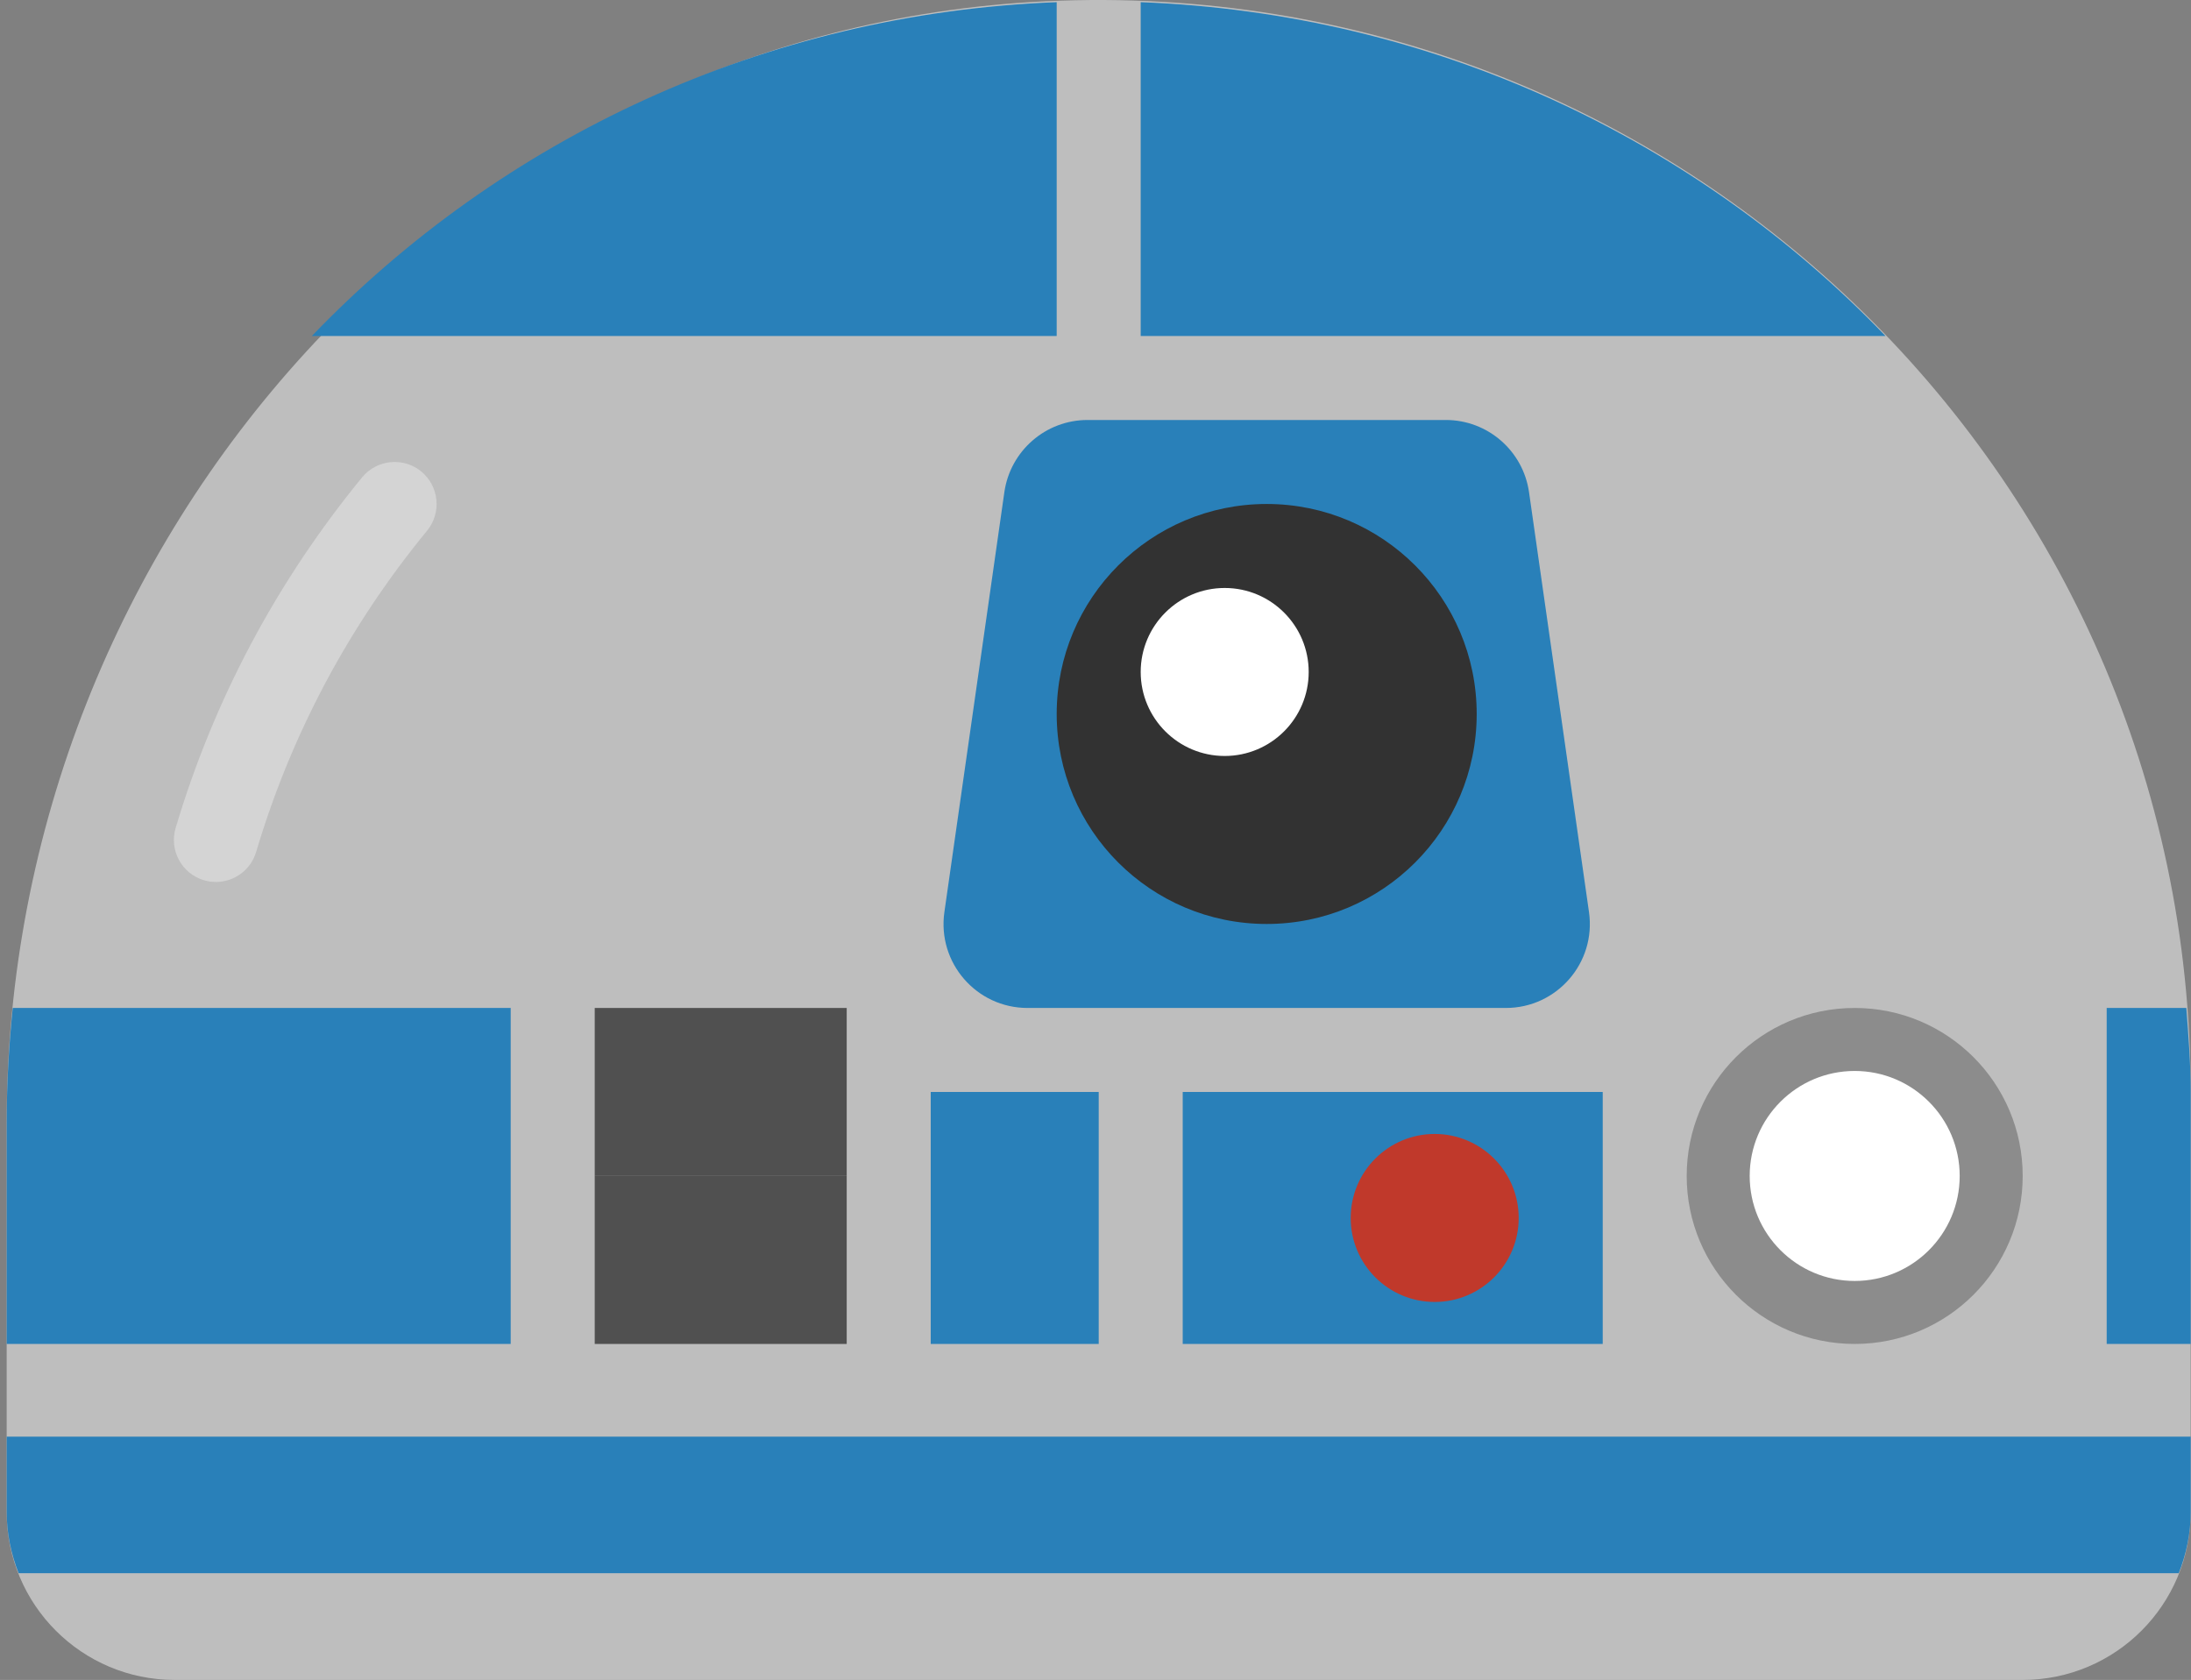 <?xml version="1.0" encoding="UTF-8" standalone="no"?>
<svg width="313px" height="240px" viewBox="0 0 313 240" version="1.1" xmlns="http://www.w3.org/2000/svg" xmlns:xlink="http://www.w3.org/1999/xlink" xmlns:sketch="http://www.bohemiancoding.com/sketch/ns">
    <rect x="0" y="0" width="313" height="240" fill="#808080" stroke="none"/>
    <!-- Generator: Sketch 3.4.4 (17249) - http://www.bohemiancoding.com/sketch -->
    <title>r2d2</title>
    <desc>Created with Sketch.</desc>
    <defs></defs>
    <g id="Page-1" stroke="none" stroke-width="1" fill="none" fill-rule="evenodd" sketch:type="MSPage">
        <g id="Minions" sketch:type="MSArtboardGroup" transform="translate(-3578, -1261)">
            <g id="r2d2" sketch:type="MSLayerGroup" transform="translate(3578, 1260)">
                <path d="M149.416,1.178 C65.512,5.126 0.952,77.402 0.952,161.402 L0.952,216.998 C0.952,230.258 11.704,240.998 24.952,240.998 L288.952,240.998 C302.212,240.998 312.952,230.258 312.952,216.998 L312.952,156.998 C312.952,68.342 238.996,-3.046 149.416,1.178" id="Fill-259" fill="#BEBEBE" sketch:type="MSShapeGroup"></path>
                <path d="M162.956,1.312 L162.956,49 L269.36,49 C242.276,20.812 204.728,2.908 162.956,1.312" id="Fill-260" fill="#2980B9" sketch:type="MSShapeGroup"></path>
                <path d="M150.956,1.312 C109.184,2.908 71.636,20.812 44.552,49 L150.956,49 L150.956,1.312 Z" id="Fill-261" fill="#2980B9" sketch:type="MSShapeGroup"></path>
                <path d="M215.12,145 L146.792,145 C139.484,145 133.88,138.532 134.912,131.308 L143.48,71.308 C144.332,65.392 149.396,61 155.36,61 L206.552,61 C212.516,61 217.58,65.392 218.432,71.308 L227,131.308 C228.032,138.532 222.428,145 215.12,145" id="Fill-262" fill="#2980B9" sketch:type="MSShapeGroup"></path>
                <path d="M210.956,103 C210.956,119.572 197.528,133 180.956,133 C164.384,133 150.956,119.572 150.956,103 C150.956,86.428 164.384,73 180.956,73 C197.528,73 210.956,86.428 210.956,103" id="Fill-263" fill="#323232" sketch:type="MSShapeGroup"></path>
                <path d="M186.956,97 C186.956,103.624 181.58,109 174.956,109 C168.332,109 162.956,103.624 162.956,97 C162.956,90.376 168.332,85 174.956,85 C181.58,85 186.956,90.376 186.956,97" id="Fill-264" fill="#FFFFFF" sketch:type="MSShapeGroup"></path>
                <path d="M84.96,169 L120.96,169 L120.96,145 L84.96,145 L84.96,169 Z" id="Fill-265" fill="#505050" sketch:type="MSShapeGroup"></path>
                <path d="M84.96,193 L120.96,193 L120.96,169 L84.96,169 L84.96,193 Z" id="Fill-266" fill="#505050" sketch:type="MSShapeGroup"></path>
                <path d="M228.96,193 L168.96,193 L168.96,157 L228.96,157 L228.96,193 Z" id="Fill-267" fill="#2980B9" sketch:type="MSShapeGroup"></path>
                <path d="M156.96,193 L132.96,193 L132.96,157 L156.96,157 L156.96,193 Z" id="Fill-268" fill="#2980B9" sketch:type="MSShapeGroup"></path>
                <path d="M0.956,217 C0.956,220.096 1.592,223.036 2.66,225.748 L311.252,225.748 C312.32,223.036 312.956,220.096 312.956,217 L312.956,206.248 L0.956,206.248 L0.956,217 Z" id="Fill-269" fill="#2980B9" sketch:type="MSShapeGroup"></path>
                <path d="M72.956,145 L1.82,145 C1.268,150.412 0.956,155.872 0.956,161.404 L0.956,193 L72.956,193 L72.956,145 Z" id="Fill-270" fill="#2980B9" sketch:type="MSShapeGroup"></path>
                <path d="M300.956,145 L300.956,193 L312.956,193 L312.956,157 C312.956,152.944 312.632,148.972 312.332,145 L300.956,145 Z" id="Fill-271" fill="#2980B9" sketch:type="MSShapeGroup"></path>
                <path d="M288.956,169 C288.956,182.26 278.216,193 264.956,193 C251.696,193 240.956,182.26 240.956,169 C240.956,155.74 251.696,145 264.956,145 C278.216,145 288.956,155.74 288.956,169" id="Fill-272" fill="#8C8C8C" sketch:type="MSShapeGroup"></path>
                <path d="M279.956,169 C279.956,177.28 273.236,184 264.956,184 C256.676,184 249.956,177.28 249.956,169 C249.956,160.72 256.676,154 264.956,154 C273.236,154 279.956,160.72 279.956,169" id="Fill-273" fill="#FFFFFF" sketch:type="MSShapeGroup"></path>
                <path d="M216.956,175 C216.956,181.624 211.58,187 204.956,187 C198.332,187 192.956,181.624 192.956,175 C192.956,168.376 198.332,163 204.956,163 C211.58,163 216.956,168.376 216.956,175" id="Fill-274" fill="#C0392B" sketch:type="MSShapeGroup"></path>
                <path d="M30.84,127 C30.276,127 29.7,126.916 29.124,126.748 C25.956,125.8 24.144,122.464 25.092,119.284 C30.564,100.936 39.528,84.088 51.732,69.196 C53.844,66.628 57.636,66.268 60.18,68.356 C62.736,70.468 63.108,74.248 61.02,76.804 C49.812,90.46 41.592,105.904 36.588,122.716 C35.808,125.32 33.432,127 30.84,127" id="Fill-275" opacity="0.571" fill="#E6E6E6" sketch:type="MSShapeGroup"></path>
            </g>
        </g>
    </g>
</svg>